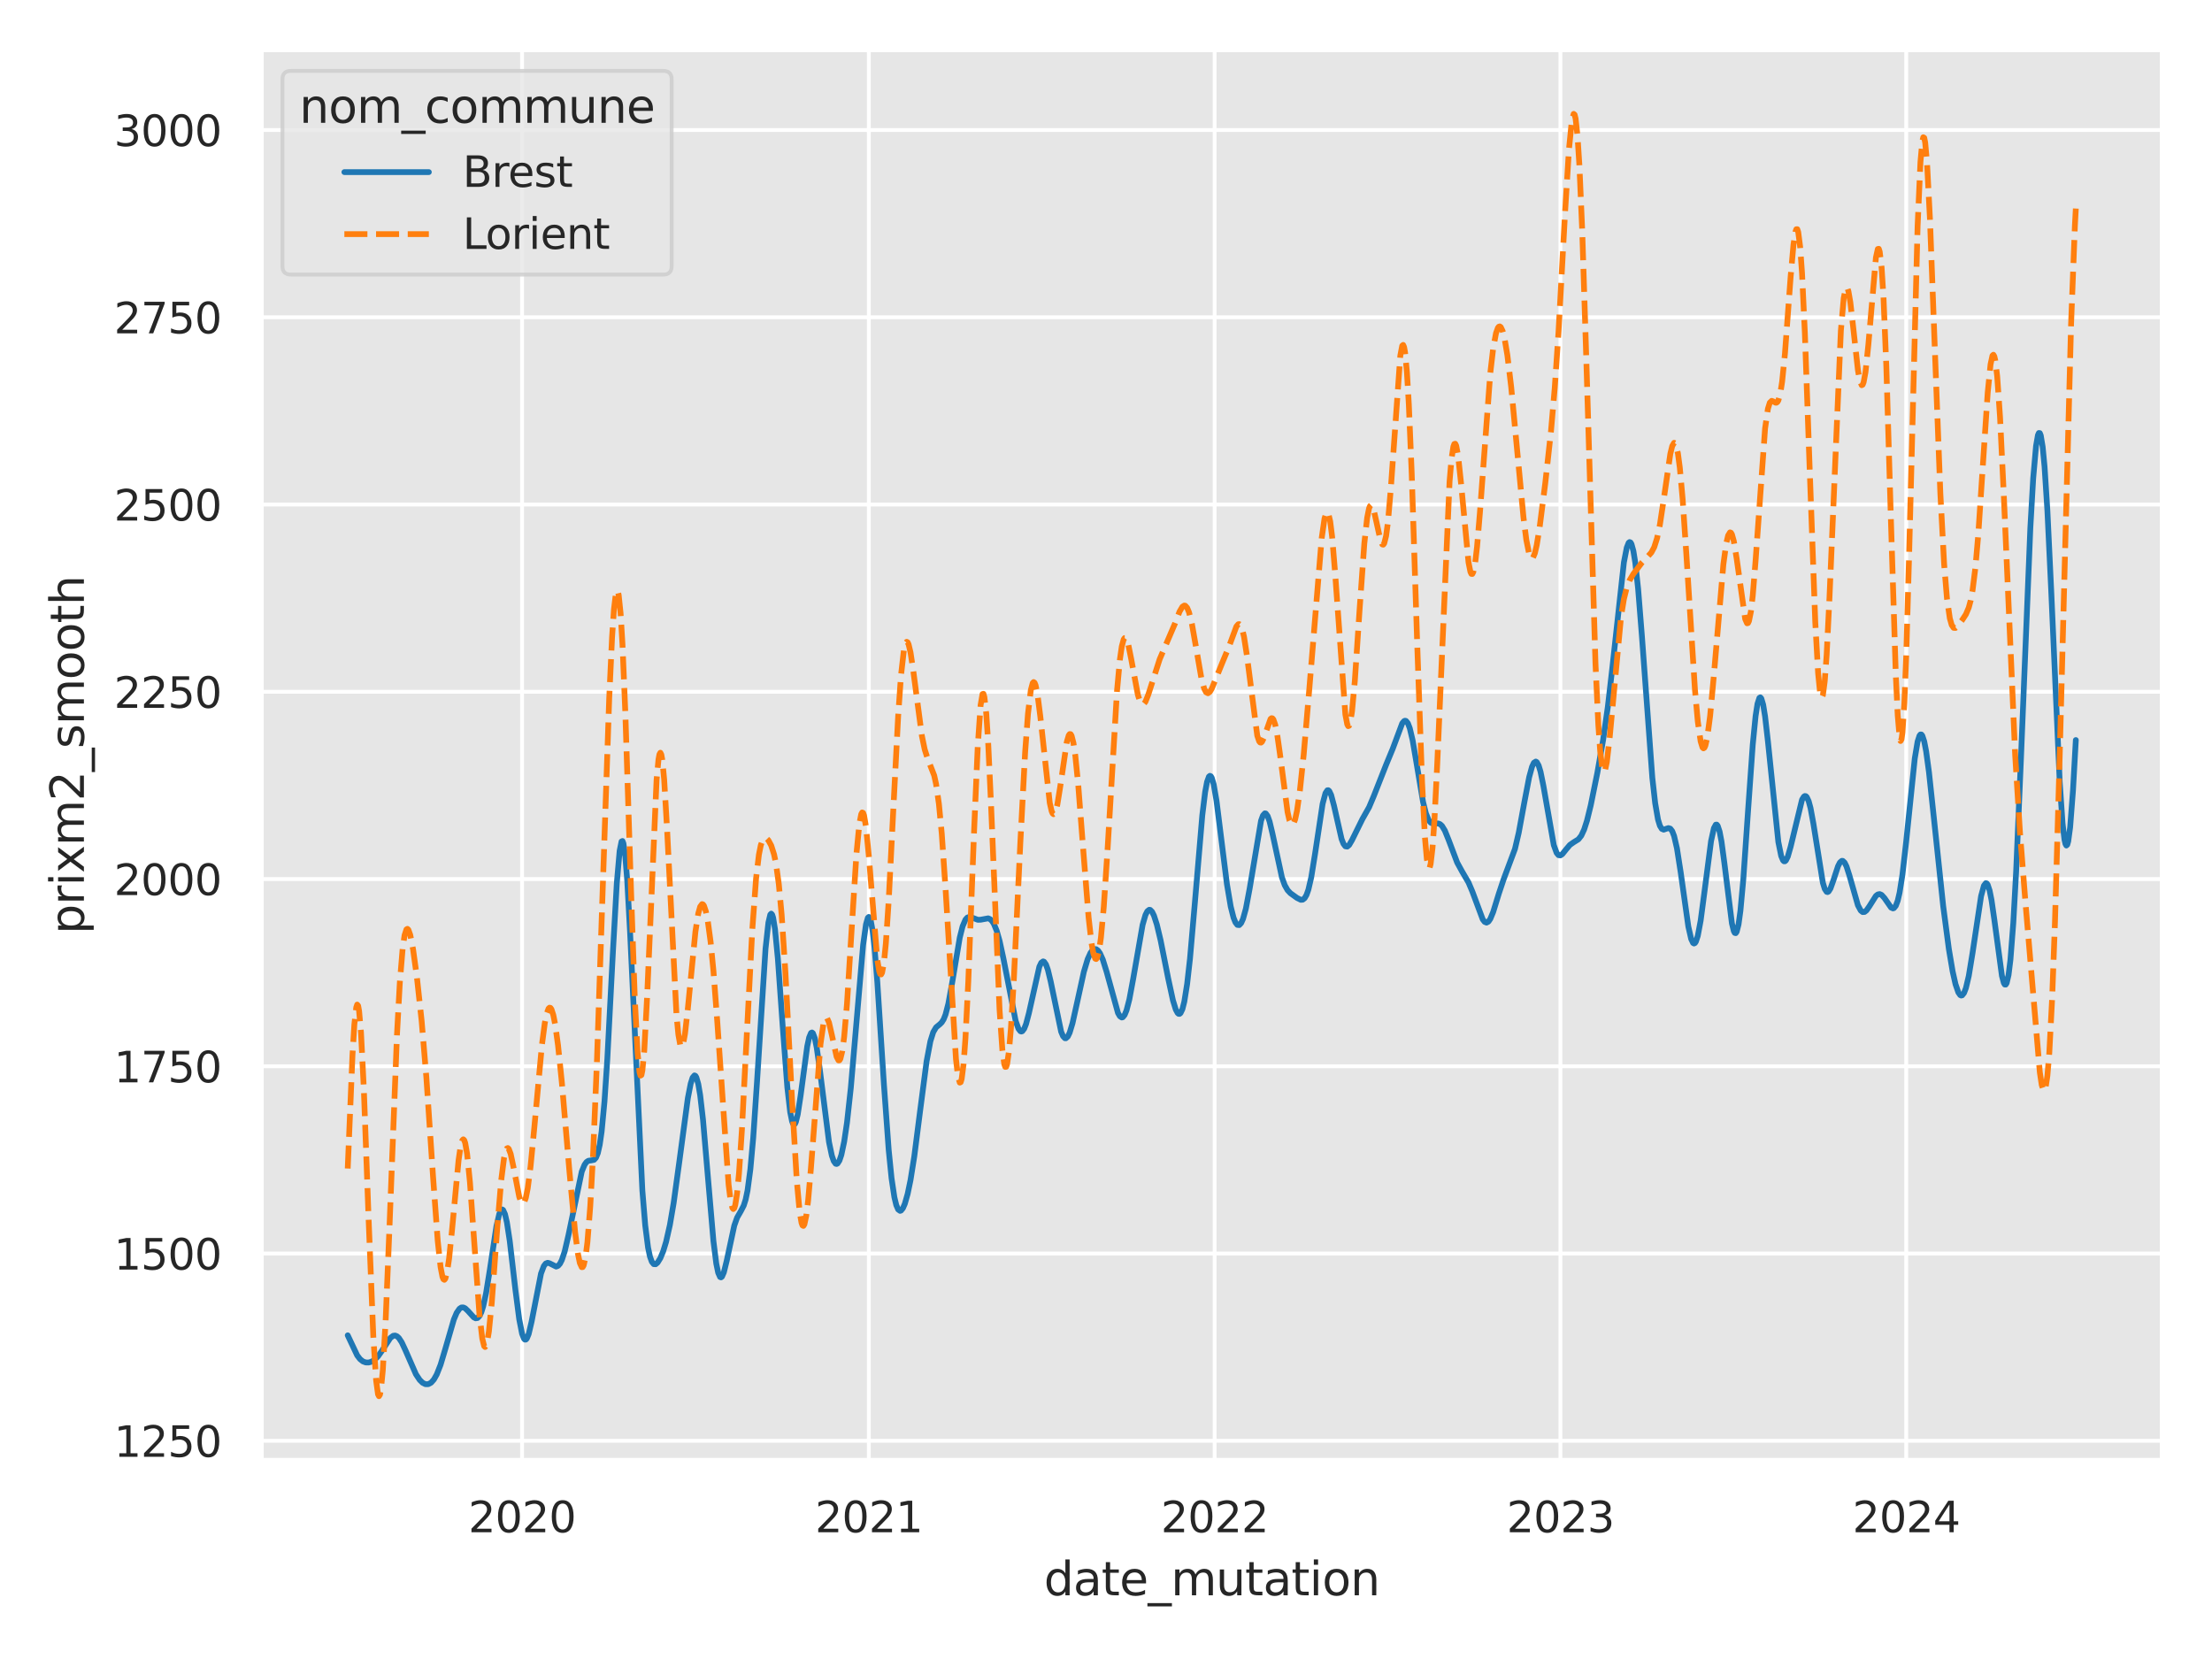 <?xml version="1.0" encoding="utf-8" standalone="no"?>
<!DOCTYPE svg PUBLIC "-//W3C//DTD SVG 1.1//EN"
  "http://www.w3.org/Graphics/SVG/1.1/DTD/svg11.dtd">
<svg xmlns:xlink="http://www.w3.org/1999/xlink" width="460.8pt" height="345.6pt" viewBox="0 0 460.8 345.6" xmlns="http://www.w3.org/2000/svg" version="1.1">
 <defs>
  <style type="text/css">*{stroke-linejoin: round; stroke-linecap: butt}</style>
 </defs>
 <g id="figure_1">
  <g id="patch_1">
   <path d="M 0 345.6 
L 460.8 345.6 
L 460.8 0 
L 0 0 
z
" style="fill: #ffffff"/>
  </g>
  <g id="axes_1">
   <g id="patch_2">
    <path d="M 54.438 304.212 
L 450.432 304.212 
L 450.432 10.368 
L 54.438 10.368 
z
" style="fill: #e6e6e6"/>
   </g>
   <g id="matplotlib.axis_1">
    <g id="xtick_1">
     <g id="line2d_1">
      <path d="M 108.753 304.212 
L 108.753 10.368 
" clip-path="url(#p4ae7398c16)" style="fill: none; stroke: #ffffff; stroke-width: 0.8; stroke-linecap: round"/>
     </g>
     <g id="text_1">
      <!-- 2020 -->
      <g style="fill: #262626" transform="translate(97.555 319.199) scale(0.088 -0.088)">
       <defs>
        <path id="DejaVuSans-32" d="M 1228 531 
L 3431 531 
L 3431 0 
L 469 0 
L 469 531 
Q 828 903 1448 1529 
Q 2069 2156 2228 2338 
Q 2531 2678 2651 2914 
Q 2772 3150 2772 3378 
Q 2772 3750 2511 3984 
Q 2250 4219 1831 4219 
Q 1534 4219 1204 4116 
Q 875 4013 500 3803 
L 500 4441 
Q 881 4594 1212 4672 
Q 1544 4750 1819 4750 
Q 2544 4750 2975 4387 
Q 3406 4025 3406 3419 
Q 3406 3131 3298 2873 
Q 3191 2616 2906 2266 
Q 2828 2175 2409 1742 
Q 1991 1309 1228 531 
z
" transform="scale(0.016)"/>
        <path id="DejaVuSans-30" d="M 2034 4250 
Q 1547 4250 1301 3770 
Q 1056 3291 1056 2328 
Q 1056 1369 1301 889 
Q 1547 409 2034 409 
Q 2525 409 2770 889 
Q 3016 1369 3016 2328 
Q 3016 3291 2770 3770 
Q 2525 4250 2034 4250 
z
M 2034 4750 
Q 2819 4750 3233 4129 
Q 3647 3509 3647 2328 
Q 3647 1150 3233 529 
Q 2819 -91 2034 -91 
Q 1250 -91 836 529 
Q 422 1150 422 2328 
Q 422 3509 836 4129 
Q 1250 4750 2034 4750 
z
" transform="scale(0.016)"/>
       </defs>
       <use xlink:href="#DejaVuSans-32"/>
       <use xlink:href="#DejaVuSans-30" transform="translate(63.623 0)"/>
       <use xlink:href="#DejaVuSans-32" transform="translate(127.246 0)"/>
       <use xlink:href="#DejaVuSans-30" transform="translate(190.869 0)"/>
      </g>
     </g>
    </g>
    <g id="xtick_2">
     <g id="line2d_2">
      <path d="M 180.989 304.212 
L 180.989 10.368 
" clip-path="url(#p4ae7398c16)" style="fill: none; stroke: #ffffff; stroke-width: 0.8; stroke-linecap: round"/>
     </g>
     <g id="text_2">
      <!-- 2021 -->
      <g style="fill: #262626" transform="translate(169.791 319.199) scale(0.088 -0.088)">
       <defs>
        <path id="DejaVuSans-31" d="M 794 531 
L 1825 531 
L 1825 4091 
L 703 3866 
L 703 4441 
L 1819 4666 
L 2450 4666 
L 2450 531 
L 3481 531 
L 3481 0 
L 794 0 
L 794 531 
z
" transform="scale(0.016)"/>
       </defs>
       <use xlink:href="#DejaVuSans-32"/>
       <use xlink:href="#DejaVuSans-30" transform="translate(63.623 0)"/>
       <use xlink:href="#DejaVuSans-32" transform="translate(127.246 0)"/>
       <use xlink:href="#DejaVuSans-31" transform="translate(190.869 0)"/>
      </g>
     </g>
    </g>
    <g id="xtick_3">
     <g id="line2d_3">
      <path d="M 253.027 304.212 
L 253.027 10.368 
" clip-path="url(#p4ae7398c16)" style="fill: none; stroke: #ffffff; stroke-width: 0.8; stroke-linecap: round"/>
     </g>
     <g id="text_3">
      <!-- 2022 -->
      <g style="fill: #262626" transform="translate(241.829 319.199) scale(0.088 -0.088)">
       <use xlink:href="#DejaVuSans-32"/>
       <use xlink:href="#DejaVuSans-30" transform="translate(63.623 0)"/>
       <use xlink:href="#DejaVuSans-32" transform="translate(127.246 0)"/>
       <use xlink:href="#DejaVuSans-32" transform="translate(190.869 0)"/>
      </g>
     </g>
    </g>
    <g id="xtick_4">
     <g id="line2d_4">
      <path d="M 325.065 304.212 
L 325.065 10.368 
" clip-path="url(#p4ae7398c16)" style="fill: none; stroke: #ffffff; stroke-width: 0.8; stroke-linecap: round"/>
     </g>
     <g id="text_4">
      <!-- 2023 -->
      <g style="fill: #262626" transform="translate(313.867 319.199) scale(0.088 -0.088)">
       <defs>
        <path id="DejaVuSans-33" d="M 2597 2516 
Q 3050 2419 3304 2112 
Q 3559 1806 3559 1356 
Q 3559 666 3084 287 
Q 2609 -91 1734 -91 
Q 1441 -91 1130 -33 
Q 819 25 488 141 
L 488 750 
Q 750 597 1062 519 
Q 1375 441 1716 441 
Q 2309 441 2620 675 
Q 2931 909 2931 1356 
Q 2931 1769 2642 2001 
Q 2353 2234 1838 2234 
L 1294 2234 
L 1294 2753 
L 1863 2753 
Q 2328 2753 2575 2939 
Q 2822 3125 2822 3475 
Q 2822 3834 2567 4026 
Q 2313 4219 1838 4219 
Q 1578 4219 1281 4162 
Q 984 4106 628 3988 
L 628 4550 
Q 988 4650 1302 4700 
Q 1616 4750 1894 4750 
Q 2613 4750 3031 4423 
Q 3450 4097 3450 3541 
Q 3450 3153 3228 2886 
Q 3006 2619 2597 2516 
z
" transform="scale(0.016)"/>
       </defs>
       <use xlink:href="#DejaVuSans-32"/>
       <use xlink:href="#DejaVuSans-30" transform="translate(63.623 0)"/>
       <use xlink:href="#DejaVuSans-32" transform="translate(127.246 0)"/>
       <use xlink:href="#DejaVuSans-33" transform="translate(190.869 0)"/>
      </g>
     </g>
    </g>
    <g id="xtick_5">
     <g id="line2d_5">
      <path d="M 397.104 304.212 
L 397.104 10.368 
" clip-path="url(#p4ae7398c16)" style="fill: none; stroke: #ffffff; stroke-width: 0.8; stroke-linecap: round"/>
     </g>
     <g id="text_5">
      <!-- 2024 -->
      <g style="fill: #262626" transform="translate(385.906 319.199) scale(0.088 -0.088)">
       <defs>
        <path id="DejaVuSans-34" d="M 2419 4116 
L 825 1625 
L 2419 1625 
L 2419 4116 
z
M 2253 4666 
L 3047 4666 
L 3047 1625 
L 3713 1625 
L 3713 1100 
L 3047 1100 
L 3047 0 
L 2419 0 
L 2419 1100 
L 313 1100 
L 313 1709 
L 2253 4666 
z
" transform="scale(0.016)"/>
       </defs>
       <use xlink:href="#DejaVuSans-32"/>
       <use xlink:href="#DejaVuSans-30" transform="translate(63.623 0)"/>
       <use xlink:href="#DejaVuSans-32" transform="translate(127.246 0)"/>
       <use xlink:href="#DejaVuSans-34" transform="translate(190.869 0)"/>
      </g>
     </g>
    </g>
    <g id="text_6">
     <!-- date_mutation -->
     <g style="fill: #262626" transform="translate(217.476 332.323) scale(0.096 -0.096)">
      <defs>
       <path id="DejaVuSans-64" d="M 2906 2969 
L 2906 4863 
L 3481 4863 
L 3481 0 
L 2906 0 
L 2906 525 
Q 2725 213 2448 61 
Q 2172 -91 1784 -91 
Q 1150 -91 751 415 
Q 353 922 353 1747 
Q 353 2572 751 3078 
Q 1150 3584 1784 3584 
Q 2172 3584 2448 3432 
Q 2725 3281 2906 2969 
z
M 947 1747 
Q 947 1113 1208 752 
Q 1469 391 1925 391 
Q 2381 391 2643 752 
Q 2906 1113 2906 1747 
Q 2906 2381 2643 2742 
Q 2381 3103 1925 3103 
Q 1469 3103 1208 2742 
Q 947 2381 947 1747 
z
" transform="scale(0.016)"/>
       <path id="DejaVuSans-61" d="M 2194 1759 
Q 1497 1759 1228 1600 
Q 959 1441 959 1056 
Q 959 750 1161 570 
Q 1363 391 1709 391 
Q 2188 391 2477 730 
Q 2766 1069 2766 1631 
L 2766 1759 
L 2194 1759 
z
M 3341 1997 
L 3341 0 
L 2766 0 
L 2766 531 
Q 2569 213 2275 61 
Q 1981 -91 1556 -91 
Q 1019 -91 701 211 
Q 384 513 384 1019 
Q 384 1609 779 1909 
Q 1175 2209 1959 2209 
L 2766 2209 
L 2766 2266 
Q 2766 2663 2505 2880 
Q 2244 3097 1772 3097 
Q 1472 3097 1187 3025 
Q 903 2953 641 2809 
L 641 3341 
Q 956 3463 1253 3523 
Q 1550 3584 1831 3584 
Q 2591 3584 2966 3190 
Q 3341 2797 3341 1997 
z
" transform="scale(0.016)"/>
       <path id="DejaVuSans-74" d="M 1172 4494 
L 1172 3500 
L 2356 3500 
L 2356 3053 
L 1172 3053 
L 1172 1153 
Q 1172 725 1289 603 
Q 1406 481 1766 481 
L 2356 481 
L 2356 0 
L 1766 0 
Q 1100 0 847 248 
Q 594 497 594 1153 
L 594 3053 
L 172 3053 
L 172 3500 
L 594 3500 
L 594 4494 
L 1172 4494 
z
" transform="scale(0.016)"/>
       <path id="DejaVuSans-65" d="M 3597 1894 
L 3597 1613 
L 953 1613 
Q 991 1019 1311 708 
Q 1631 397 2203 397 
Q 2534 397 2845 478 
Q 3156 559 3463 722 
L 3463 178 
Q 3153 47 2828 -22 
Q 2503 -91 2169 -91 
Q 1331 -91 842 396 
Q 353 884 353 1716 
Q 353 2575 817 3079 
Q 1281 3584 2069 3584 
Q 2775 3584 3186 3129 
Q 3597 2675 3597 1894 
z
M 3022 2063 
Q 3016 2534 2758 2815 
Q 2500 3097 2075 3097 
Q 1594 3097 1305 2825 
Q 1016 2553 972 2059 
L 3022 2063 
z
" transform="scale(0.016)"/>
       <path id="DejaVuSans-5f" d="M 3263 -1063 
L 3263 -1509 
L -63 -1509 
L -63 -1063 
L 3263 -1063 
z
" transform="scale(0.016)"/>
       <path id="DejaVuSans-6d" d="M 3328 2828 
Q 3544 3216 3844 3400 
Q 4144 3584 4550 3584 
Q 5097 3584 5394 3201 
Q 5691 2819 5691 2113 
L 5691 0 
L 5113 0 
L 5113 2094 
Q 5113 2597 4934 2840 
Q 4756 3084 4391 3084 
Q 3944 3084 3684 2787 
Q 3425 2491 3425 1978 
L 3425 0 
L 2847 0 
L 2847 2094 
Q 2847 2600 2669 2842 
Q 2491 3084 2119 3084 
Q 1678 3084 1418 2786 
Q 1159 2488 1159 1978 
L 1159 0 
L 581 0 
L 581 3500 
L 1159 3500 
L 1159 2956 
Q 1356 3278 1631 3431 
Q 1906 3584 2284 3584 
Q 2666 3584 2933 3390 
Q 3200 3197 3328 2828 
z
" transform="scale(0.016)"/>
       <path id="DejaVuSans-75" d="M 544 1381 
L 544 3500 
L 1119 3500 
L 1119 1403 
Q 1119 906 1312 657 
Q 1506 409 1894 409 
Q 2359 409 2629 706 
Q 2900 1003 2900 1516 
L 2900 3500 
L 3475 3500 
L 3475 0 
L 2900 0 
L 2900 538 
Q 2691 219 2414 64 
Q 2138 -91 1772 -91 
Q 1169 -91 856 284 
Q 544 659 544 1381 
z
M 1991 3584 
L 1991 3584 
z
" transform="scale(0.016)"/>
       <path id="DejaVuSans-69" d="M 603 3500 
L 1178 3500 
L 1178 0 
L 603 0 
L 603 3500 
z
M 603 4863 
L 1178 4863 
L 1178 4134 
L 603 4134 
L 603 4863 
z
" transform="scale(0.016)"/>
       <path id="DejaVuSans-6f" d="M 1959 3097 
Q 1497 3097 1228 2736 
Q 959 2375 959 1747 
Q 959 1119 1226 758 
Q 1494 397 1959 397 
Q 2419 397 2687 759 
Q 2956 1122 2956 1747 
Q 2956 2369 2687 2733 
Q 2419 3097 1959 3097 
z
M 1959 3584 
Q 2709 3584 3137 3096 
Q 3566 2609 3566 1747 
Q 3566 888 3137 398 
Q 2709 -91 1959 -91 
Q 1206 -91 779 398 
Q 353 888 353 1747 
Q 353 2609 779 3096 
Q 1206 3584 1959 3584 
z
" transform="scale(0.016)"/>
       <path id="DejaVuSans-6e" d="M 3513 2113 
L 3513 0 
L 2938 0 
L 2938 2094 
Q 2938 2591 2744 2837 
Q 2550 3084 2163 3084 
Q 1697 3084 1428 2787 
Q 1159 2491 1159 1978 
L 1159 0 
L 581 0 
L 581 3500 
L 1159 3500 
L 1159 2956 
Q 1366 3272 1645 3428 
Q 1925 3584 2291 3584 
Q 2894 3584 3203 3211 
Q 3513 2838 3513 2113 
z
" transform="scale(0.016)"/>
      </defs>
      <use xlink:href="#DejaVuSans-64"/>
      <use xlink:href="#DejaVuSans-61" transform="translate(63.477 0)"/>
      <use xlink:href="#DejaVuSans-74" transform="translate(124.756 0)"/>
      <use xlink:href="#DejaVuSans-65" transform="translate(163.965 0)"/>
      <use xlink:href="#DejaVuSans-5f" transform="translate(225.488 0)"/>
      <use xlink:href="#DejaVuSans-6d" transform="translate(275.488 0)"/>
      <use xlink:href="#DejaVuSans-75" transform="translate(372.9 0)"/>
      <use xlink:href="#DejaVuSans-74" transform="translate(436.279 0)"/>
      <use xlink:href="#DejaVuSans-61" transform="translate(475.488 0)"/>
      <use xlink:href="#DejaVuSans-74" transform="translate(536.768 0)"/>
      <use xlink:href="#DejaVuSans-69" transform="translate(575.977 0)"/>
      <use xlink:href="#DejaVuSans-6f" transform="translate(603.76 0)"/>
      <use xlink:href="#DejaVuSans-6e" transform="translate(664.941 0)"/>
     </g>
    </g>
   </g>
   <g id="matplotlib.axis_2">
    <g id="ytick_1">
     <g id="line2d_6">
      <path d="M 54.438 300.138 
L 450.432 300.138 
" clip-path="url(#p4ae7398c16)" style="fill: none; stroke: #ffffff; stroke-width: 0.8; stroke-linecap: round"/>
     </g>
     <g id="text_7">
      <!-- 1250 -->
      <g style="fill: #262626" transform="translate(23.742 303.481) scale(0.088 -0.088)">
       <defs>
        <path id="DejaVuSans-35" d="M 691 4666 
L 3169 4666 
L 3169 4134 
L 1269 4134 
L 1269 2991 
Q 1406 3038 1543 3061 
Q 1681 3084 1819 3084 
Q 2600 3084 3056 2656 
Q 3513 2228 3513 1497 
Q 3513 744 3044 326 
Q 2575 -91 1722 -91 
Q 1428 -91 1123 -41 
Q 819 9 494 109 
L 494 744 
Q 775 591 1075 516 
Q 1375 441 1709 441 
Q 2250 441 2565 725 
Q 2881 1009 2881 1497 
Q 2881 1984 2565 2268 
Q 2250 2553 1709 2553 
Q 1456 2553 1204 2497 
Q 953 2441 691 2322 
L 691 4666 
z
" transform="scale(0.016)"/>
       </defs>
       <use xlink:href="#DejaVuSans-31"/>
       <use xlink:href="#DejaVuSans-32" transform="translate(63.623 0)"/>
       <use xlink:href="#DejaVuSans-35" transform="translate(127.246 0)"/>
       <use xlink:href="#DejaVuSans-30" transform="translate(190.869 0)"/>
      </g>
     </g>
    </g>
    <g id="ytick_2">
     <g id="line2d_7">
      <path d="M 54.438 261.131 
L 450.432 261.131 
" clip-path="url(#p4ae7398c16)" style="fill: none; stroke: #ffffff; stroke-width: 0.8; stroke-linecap: round"/>
     </g>
     <g id="text_8">
      <!-- 1500 -->
      <g style="fill: #262626" transform="translate(23.742 264.474) scale(0.088 -0.088)">
       <use xlink:href="#DejaVuSans-31"/>
       <use xlink:href="#DejaVuSans-35" transform="translate(63.623 0)"/>
       <use xlink:href="#DejaVuSans-30" transform="translate(127.246 0)"/>
       <use xlink:href="#DejaVuSans-30" transform="translate(190.869 0)"/>
      </g>
     </g>
    </g>
    <g id="ytick_3">
     <g id="line2d_8">
      <path d="M 54.438 222.123 
L 450.432 222.123 
" clip-path="url(#p4ae7398c16)" style="fill: none; stroke: #ffffff; stroke-width: 0.8; stroke-linecap: round"/>
     </g>
     <g id="text_9">
      <!-- 1750 -->
      <g style="fill: #262626" transform="translate(23.742 225.467) scale(0.088 -0.088)">
       <defs>
        <path id="DejaVuSans-37" d="M 525 4666 
L 3525 4666 
L 3525 4397 
L 1831 0 
L 1172 0 
L 2766 4134 
L 525 4134 
L 525 4666 
z
" transform="scale(0.016)"/>
       </defs>
       <use xlink:href="#DejaVuSans-31"/>
       <use xlink:href="#DejaVuSans-37" transform="translate(63.623 0)"/>
       <use xlink:href="#DejaVuSans-35" transform="translate(127.246 0)"/>
       <use xlink:href="#DejaVuSans-30" transform="translate(190.869 0)"/>
      </g>
     </g>
    </g>
    <g id="ytick_4">
     <g id="line2d_9">
      <path d="M 54.438 183.116 
L 450.432 183.116 
" clip-path="url(#p4ae7398c16)" style="fill: none; stroke: #ffffff; stroke-width: 0.8; stroke-linecap: round"/>
     </g>
     <g id="text_10">
      <!-- 2000 -->
      <g style="fill: #262626" transform="translate(23.742 186.459) scale(0.088 -0.088)">
       <use xlink:href="#DejaVuSans-32"/>
       <use xlink:href="#DejaVuSans-30" transform="translate(63.623 0)"/>
       <use xlink:href="#DejaVuSans-30" transform="translate(127.246 0)"/>
       <use xlink:href="#DejaVuSans-30" transform="translate(190.869 0)"/>
      </g>
     </g>
    </g>
    <g id="ytick_5">
     <g id="line2d_10">
      <path d="M 54.438 144.109 
L 450.432 144.109 
" clip-path="url(#p4ae7398c16)" style="fill: none; stroke: #ffffff; stroke-width: 0.8; stroke-linecap: round"/>
     </g>
     <g id="text_11">
      <!-- 2250 -->
      <g style="fill: #262626" transform="translate(23.742 147.452) scale(0.088 -0.088)">
       <use xlink:href="#DejaVuSans-32"/>
       <use xlink:href="#DejaVuSans-32" transform="translate(63.623 0)"/>
       <use xlink:href="#DejaVuSans-35" transform="translate(127.246 0)"/>
       <use xlink:href="#DejaVuSans-30" transform="translate(190.869 0)"/>
      </g>
     </g>
    </g>
    <g id="ytick_6">
     <g id="line2d_11">
      <path d="M 54.438 105.101 
L 450.432 105.101 
" clip-path="url(#p4ae7398c16)" style="fill: none; stroke: #ffffff; stroke-width: 0.8; stroke-linecap: round"/>
     </g>
     <g id="text_12">
      <!-- 2500 -->
      <g style="fill: #262626" transform="translate(23.742 108.445) scale(0.088 -0.088)">
       <use xlink:href="#DejaVuSans-32"/>
       <use xlink:href="#DejaVuSans-35" transform="translate(63.623 0)"/>
       <use xlink:href="#DejaVuSans-30" transform="translate(127.246 0)"/>
       <use xlink:href="#DejaVuSans-30" transform="translate(190.869 0)"/>
      </g>
     </g>
    </g>
    <g id="ytick_7">
     <g id="line2d_12">
      <path d="M 54.438 66.094 
L 450.432 66.094 
" clip-path="url(#p4ae7398c16)" style="fill: none; stroke: #ffffff; stroke-width: 0.8; stroke-linecap: round"/>
     </g>
     <g id="text_13">
      <!-- 2750 -->
      <g style="fill: #262626" transform="translate(23.742 69.437) scale(0.088 -0.088)">
       <use xlink:href="#DejaVuSans-32"/>
       <use xlink:href="#DejaVuSans-37" transform="translate(63.623 0)"/>
       <use xlink:href="#DejaVuSans-35" transform="translate(127.246 0)"/>
       <use xlink:href="#DejaVuSans-30" transform="translate(190.869 0)"/>
      </g>
     </g>
    </g>
    <g id="ytick_8">
     <g id="line2d_13">
      <path d="M 54.438 27.087 
L 450.432 27.087 
" clip-path="url(#p4ae7398c16)" style="fill: none; stroke: #ffffff; stroke-width: 0.8; stroke-linecap: round"/>
     </g>
     <g id="text_14">
      <!-- 3000 -->
      <g style="fill: #262626" transform="translate(23.742 30.43) scale(0.088 -0.088)">
       <use xlink:href="#DejaVuSans-33"/>
       <use xlink:href="#DejaVuSans-30" transform="translate(63.623 0)"/>
       <use xlink:href="#DejaVuSans-30" transform="translate(127.246 0)"/>
       <use xlink:href="#DejaVuSans-30" transform="translate(190.869 0)"/>
      </g>
     </g>
    </g>
    <g id="text_15">
     <!-- prixm2_smooth -->
     <g style="fill: #262626" transform="translate(17.479 194.588) rotate(-90) scale(0.096 -0.096)">
      <defs>
       <path id="DejaVuSans-70" d="M 1159 525 
L 1159 -1331 
L 581 -1331 
L 581 3500 
L 1159 3500 
L 1159 2969 
Q 1341 3281 1617 3432 
Q 1894 3584 2278 3584 
Q 2916 3584 3314 3078 
Q 3713 2572 3713 1747 
Q 3713 922 3314 415 
Q 2916 -91 2278 -91 
Q 1894 -91 1617 61 
Q 1341 213 1159 525 
z
M 3116 1747 
Q 3116 2381 2855 2742 
Q 2594 3103 2138 3103 
Q 1681 3103 1420 2742 
Q 1159 2381 1159 1747 
Q 1159 1113 1420 752 
Q 1681 391 2138 391 
Q 2594 391 2855 752 
Q 3116 1113 3116 1747 
z
" transform="scale(0.016)"/>
       <path id="DejaVuSans-72" d="M 2631 2963 
Q 2534 3019 2420 3045 
Q 2306 3072 2169 3072 
Q 1681 3072 1420 2755 
Q 1159 2438 1159 1844 
L 1159 0 
L 581 0 
L 581 3500 
L 1159 3500 
L 1159 2956 
Q 1341 3275 1631 3429 
Q 1922 3584 2338 3584 
Q 2397 3584 2469 3576 
Q 2541 3569 2628 3553 
L 2631 2963 
z
" transform="scale(0.016)"/>
       <path id="DejaVuSans-78" d="M 3513 3500 
L 2247 1797 
L 3578 0 
L 2900 0 
L 1881 1375 
L 863 0 
L 184 0 
L 1544 1831 
L 300 3500 
L 978 3500 
L 1906 2253 
L 2834 3500 
L 3513 3500 
z
" transform="scale(0.016)"/>
       <path id="DejaVuSans-73" d="M 2834 3397 
L 2834 2853 
Q 2591 2978 2328 3040 
Q 2066 3103 1784 3103 
Q 1356 3103 1142 2972 
Q 928 2841 928 2578 
Q 928 2378 1081 2264 
Q 1234 2150 1697 2047 
L 1894 2003 
Q 2506 1872 2764 1633 
Q 3022 1394 3022 966 
Q 3022 478 2636 193 
Q 2250 -91 1575 -91 
Q 1294 -91 989 -36 
Q 684 19 347 128 
L 347 722 
Q 666 556 975 473 
Q 1284 391 1588 391 
Q 1994 391 2212 530 
Q 2431 669 2431 922 
Q 2431 1156 2273 1281 
Q 2116 1406 1581 1522 
L 1381 1569 
Q 847 1681 609 1914 
Q 372 2147 372 2553 
Q 372 3047 722 3315 
Q 1072 3584 1716 3584 
Q 2034 3584 2315 3537 
Q 2597 3491 2834 3397 
z
" transform="scale(0.016)"/>
       <path id="DejaVuSans-68" d="M 3513 2113 
L 3513 0 
L 2938 0 
L 2938 2094 
Q 2938 2591 2744 2837 
Q 2550 3084 2163 3084 
Q 1697 3084 1428 2787 
Q 1159 2491 1159 1978 
L 1159 0 
L 581 0 
L 581 4863 
L 1159 4863 
L 1159 2956 
Q 1366 3272 1645 3428 
Q 1925 3584 2291 3584 
Q 2894 3584 3203 3211 
Q 3513 2838 3513 2113 
z
" transform="scale(0.016)"/>
      </defs>
      <use xlink:href="#DejaVuSans-70"/>
      <use xlink:href="#DejaVuSans-72" transform="translate(63.477 0)"/>
      <use xlink:href="#DejaVuSans-69" transform="translate(104.59 0)"/>
      <use xlink:href="#DejaVuSans-78" transform="translate(132.373 0)"/>
      <use xlink:href="#DejaVuSans-6d" transform="translate(191.553 0)"/>
      <use xlink:href="#DejaVuSans-32" transform="translate(288.965 0)"/>
      <use xlink:href="#DejaVuSans-5f" transform="translate(352.588 0)"/>
      <use xlink:href="#DejaVuSans-73" transform="translate(402.588 0)"/>
      <use xlink:href="#DejaVuSans-6d" transform="translate(454.688 0)"/>
      <use xlink:href="#DejaVuSans-6f" transform="translate(552.1 0)"/>
      <use xlink:href="#DejaVuSans-6f" transform="translate(613.281 0)"/>
      <use xlink:href="#DejaVuSans-74" transform="translate(674.463 0)"/>
      <use xlink:href="#DejaVuSans-68" transform="translate(713.672 0)"/>
     </g>
    </g>
   </g>
   <g id="FillBetweenPolyCollection_1"/>
   <g id="FillBetweenPolyCollection_2"/>
   <g id="line2d_14">
    <path d="M 72.438 278.174 
L 74.411 282.356 
L 75.003 283.128 
L 75.596 283.602 
L 76.188 283.823 
L 76.78 283.838 
L 77.372 283.673 
L 77.964 283.326 
L 78.753 282.548 
L 79.543 281.422 
L 81.319 278.709 
L 81.911 278.269 
L 82.306 278.214 
L 82.701 278.368 
L 83.095 278.731 
L 83.688 279.631 
L 84.477 281.321 
L 86.648 286.285 
L 87.438 287.476 
L 88.03 288.054 
L 88.622 288.351 
L 89.214 288.353 
L 89.806 288.035 
L 90.398 287.362 
L 90.99 286.307 
L 91.78 284.3 
L 92.766 281.004 
L 94.543 274.878 
L 95.135 273.478 
L 95.727 272.624 
L 96.122 272.371 
L 96.516 272.356 
L 96.911 272.546 
L 97.503 273.111 
L 98.687 274.423 
L 99.082 274.625 
L 99.477 274.567 
L 99.872 274.171 
L 100.266 273.371 
L 100.661 272.127 
L 101.253 269.419 
L 102.043 264.518 
L 103.424 255.392 
L 104.016 252.857 
L 104.411 252.048 
L 104.608 251.948 
L 104.806 252.061 
L 105.2 252.932 
L 105.595 254.629 
L 106.187 258.497 
L 107.371 268.698 
L 108.161 274.811 
L 108.753 277.832 
L 109.148 278.861 
L 109.345 279.062 
L 109.542 279.057 
L 109.74 278.854 
L 110.135 277.904 
L 110.727 275.391 
L 112.7 265.304 
L 113.292 263.735 
L 113.687 263.22 
L 114.082 263.062 
L 114.477 263.163 
L 115.858 263.854 
L 116.253 263.703 
L 116.648 263.258 
L 117.042 262.483 
L 117.634 260.695 
L 118.424 257.3 
L 121.187 244.076 
L 121.779 242.628 
L 122.174 242.075 
L 122.569 241.806 
L 123.161 241.732 
L 123.753 241.613 
L 124.147 241.184 
L 124.542 240.209 
L 124.937 238.457 
L 125.332 235.723 
L 125.924 229.48 
L 126.516 220.63 
L 127.7 197.975 
L 128.49 184.026 
L 129.082 177.242 
L 129.476 175.297 
L 129.674 175.196 
L 129.871 175.692 
L 130.266 178.45 
L 130.661 183.401 
L 131.253 194.147 
L 133.818 248.022 
L 134.41 255.249 
L 135.003 259.89 
L 135.397 261.764 
L 135.792 262.857 
L 136.187 263.34 
L 136.581 263.363 
L 136.976 263.043 
L 137.568 262.086 
L 138.16 260.647 
L 138.753 258.708 
L 139.542 255.223 
L 140.331 250.625 
L 141.516 242.001 
L 143.292 228.762 
L 143.884 225.729 
L 144.279 224.488 
L 144.673 224.026 
L 144.871 224.121 
L 145.068 224.447 
L 145.463 225.814 
L 145.858 228.136 
L 146.45 233.265 
L 147.437 244.806 
L 148.621 258.538 
L 149.213 263.223 
L 149.608 265.133 
L 150.002 266.023 
L 150.2 266.101 
L 150.397 265.953 
L 150.792 265.067 
L 151.384 262.659 
L 152.963 255.31 
L 153.555 253.651 
L 154.344 252.279 
L 154.936 251.133 
L 155.331 249.887 
L 155.726 247.994 
L 156.318 243.571 
L 156.91 237.024 
L 157.7 225.383 
L 159.476 197.609 
L 160.068 192.204 
L 160.463 190.534 
L 160.66 190.326 
L 160.857 190.54 
L 161.055 191.167 
L 161.45 193.589 
L 162.042 199.691 
L 163.028 213.518 
L 164.015 226.489 
L 164.607 231.658 
L 165.002 233.598 
L 165.199 234.091 
L 165.397 234.27 
L 165.594 234.144 
L 165.792 233.73 
L 166.186 232.13 
L 166.778 228.267 
L 168.16 217.976 
L 168.555 216.125 
L 168.949 215.181 
L 169.147 215.081 
L 169.344 215.234 
L 169.739 216.277 
L 170.134 218.209 
L 170.726 222.373 
L 172.699 237.924 
L 173.291 240.743 
L 173.686 241.883 
L 174.081 242.425 
L 174.278 242.475 
L 174.476 242.38 
L 174.87 241.768 
L 175.265 240.602 
L 175.857 237.829 
L 176.449 233.83 
L 177.239 226.64 
L 178.226 215.222 
L 179.805 196.836 
L 180.397 192.564 
L 180.791 191.191 
L 180.989 191.012 
L 181.186 191.188 
L 181.383 191.724 
L 181.778 193.86 
L 182.173 197.328 
L 182.765 204.597 
L 184.147 226.028 
L 185.133 239.558 
L 185.725 245.445 
L 186.318 249.414 
L 186.712 251.048 
L 187.107 251.96 
L 187.502 252.245 
L 187.699 252.181 
L 188.094 251.695 
L 188.489 250.783 
L 189.081 248.712 
L 189.673 245.858 
L 190.462 240.907 
L 191.646 231.654 
L 193.028 221.09 
L 193.817 216.913 
L 194.41 215.014 
L 195.002 214.014 
L 195.791 213.367 
L 196.186 212.977 
L 196.581 212.338 
L 196.975 211.337 
L 197.567 209.047 
L 198.357 204.699 
L 199.936 195.32 
L 200.528 192.968 
L 201.12 191.583 
L 201.515 191.147 
L 201.909 191.01 
L 202.502 191.153 
L 203.686 191.608 
L 204.278 191.596 
L 205.857 191.306 
L 206.251 191.47 
L 206.646 191.842 
L 207.041 192.461 
L 207.633 193.903 
L 208.225 195.973 
L 209.015 199.594 
L 211.58 212.681 
L 212.172 214.314 
L 212.567 214.821 
L 212.765 214.884 
L 212.962 214.819 
L 213.357 214.304 
L 213.751 213.306 
L 214.343 211.053 
L 216.514 201.377 
L 216.909 200.556 
L 217.304 200.275 
L 217.501 200.347 
L 217.896 200.915 
L 218.291 202.014 
L 218.883 204.481 
L 221.054 214.915 
L 221.449 215.852 
L 221.843 216.277 
L 222.041 216.293 
L 222.435 215.944 
L 222.83 215.124 
L 223.422 213.166 
L 224.409 208.723 
L 225.791 202.437 
L 226.58 199.805 
L 227.172 198.499 
L 227.567 197.969 
L 227.962 197.714 
L 228.356 197.735 
L 228.751 198.028 
L 229.146 198.588 
L 229.738 199.906 
L 230.527 202.435 
L 232.896 211.022 
L 233.291 211.708 
L 233.685 211.962 
L 233.883 211.911 
L 234.277 211.442 
L 234.672 210.484 
L 235.264 208.203 
L 236.054 203.957 
L 238.027 192.654 
L 238.619 190.604 
L 239.014 189.819 
L 239.409 189.519 
L 239.606 189.548 
L 240.001 189.943 
L 240.396 190.745 
L 240.988 192.583 
L 241.777 195.887 
L 243.356 203.822 
L 244.343 208.379 
L 244.935 210.308 
L 245.33 211.039 
L 245.527 211.2 
L 245.725 211.208 
L 245.922 211.055 
L 246.317 210.229 
L 246.711 208.678 
L 247.303 204.97 
L 247.896 199.716 
L 248.882 188.425 
L 250.461 169.834 
L 251.053 164.991 
L 251.448 162.885 
L 251.843 161.785 
L 252.04 161.62 
L 252.238 161.708 
L 252.435 162.039 
L 252.83 163.382 
L 253.422 166.814 
L 254.409 174.721 
L 255.593 184.184 
L 256.382 188.859 
L 256.974 191.191 
L 257.369 192.163 
L 257.764 192.67 
L 258.159 192.712 
L 258.553 192.294 
L 258.948 191.419 
L 259.54 189.282 
L 260.33 185.089 
L 262.698 170.974 
L 263.093 169.878 
L 263.487 169.436 
L 263.685 169.466 
L 264.08 170.008 
L 264.474 171.124 
L 265.066 173.603 
L 267.04 182.745 
L 267.632 184.393 
L 268.224 185.436 
L 268.816 186.068 
L 270.198 187.062 
L 270.987 187.449 
L 271.382 187.418 
L 271.777 187.111 
L 272.172 186.434 
L 272.566 185.316 
L 273.158 182.749 
L 273.948 177.88 
L 275.527 167.448 
L 276.119 165.226 
L 276.514 164.633 
L 276.711 164.617 
L 276.908 164.782 
L 277.303 165.613 
L 277.895 167.837 
L 279.474 174.779 
L 279.869 175.779 
L 280.264 176.302 
L 280.658 176.364 
L 281.053 176.033 
L 281.645 175.021 
L 283.816 170.62 
L 285.198 168.171 
L 286.184 165.834 
L 288.75 159.317 
L 290.132 155.974 
L 292.105 150.691 
L 292.5 150.215 
L 292.698 150.138 
L 292.895 150.183 
L 293.29 150.67 
L 293.684 151.703 
L 294.276 154.212 
L 295.066 158.833 
L 296.447 167.053 
L 297.04 169.447 
L 297.632 170.884 
L 298.026 171.364 
L 298.421 171.555 
L 299.013 171.547 
L 299.605 171.533 
L 300 171.687 
L 300.395 172.048 
L 300.987 173.02 
L 301.776 174.973 
L 303.553 179.678 
L 304.539 181.481 
L 305.921 183.846 
L 306.71 185.707 
L 308.882 191.527 
L 309.276 192.039 
L 309.671 192.203 
L 310.066 191.993 
L 310.46 191.421 
L 311.053 189.994 
L 312.237 186.148 
L 313.224 183.199 
L 315.592 176.854 
L 316.381 173.473 
L 317.566 167.051 
L 318.552 161.904 
L 319.145 159.729 
L 319.539 158.894 
L 319.934 158.646 
L 320.131 158.757 
L 320.526 159.455 
L 320.921 160.759 
L 321.513 163.668 
L 323.684 176.054 
L 324.276 177.679 
L 324.671 178.148 
L 325.065 178.197 
L 325.46 177.931 
L 326.25 176.941 
L 327.039 176.009 
L 327.829 175.456 
L 328.815 174.844 
L 329.408 174.091 
L 330 172.818 
L 330.592 170.977 
L 331.381 167.768 
L 332.763 160.953 
L 333.947 154.199 
L 334.934 147.295 
L 335.921 138.74 
L 338.289 117.146 
L 338.881 114.087 
L 339.276 113.078 
L 339.473 112.921 
L 339.671 113.006 
L 339.868 113.341 
L 340.263 114.772 
L 340.657 117.21 
L 341.249 122.63 
L 342.039 132.493 
L 344.21 162.013 
L 344.802 167.313 
L 345.394 170.728 
L 345.789 172.022 
L 346.184 172.667 
L 346.578 172.832 
L 347.17 172.629 
L 347.565 172.506 
L 347.96 172.623 
L 348.355 173.14 
L 348.749 174.163 
L 349.341 176.727 
L 350.131 181.797 
L 351.71 193.008 
L 352.302 195.608 
L 352.697 196.437 
L 352.894 196.55 
L 353.091 196.455 
L 353.289 196.153 
L 353.683 194.947 
L 354.276 191.789 
L 355.065 185.82 
L 356.447 175.197 
L 357.039 172.514 
L 357.433 171.791 
L 357.631 171.785 
L 357.828 172.023 
L 358.223 173.217 
L 358.618 175.297 
L 359.21 179.713 
L 360.789 192.356 
L 361.183 193.96 
L 361.381 194.335 
L 361.578 194.396 
L 361.775 194.128 
L 362.17 192.582 
L 362.565 189.717 
L 363.157 183.258 
L 364.144 168.993 
L 365.131 155.117 
L 365.723 149.139 
L 366.117 146.615 
L 366.512 145.391 
L 366.71 145.274 
L 366.907 145.48 
L 367.302 146.809 
L 367.696 149.225 
L 368.289 154.407 
L 370.46 175.39 
L 371.052 178.311 
L 371.446 179.248 
L 371.644 179.425 
L 371.841 179.42 
L 372.038 179.245 
L 372.433 178.445 
L 373.025 176.378 
L 375.394 166.586 
L 375.788 165.943 
L 375.986 165.825 
L 376.183 165.855 
L 376.38 166.039 
L 376.775 166.881 
L 377.17 168.346 
L 377.762 171.554 
L 379.736 183.9 
L 380.13 185.182 
L 380.525 185.784 
L 380.723 185.833 
L 380.92 185.726 
L 381.315 185.104 
L 381.907 183.458 
L 382.894 180.446 
L 383.288 179.673 
L 383.683 179.329 
L 383.88 179.335 
L 384.275 179.705 
L 384.67 180.514 
L 385.262 182.361 
L 387.038 188.591 
L 387.63 189.692 
L 388.025 189.999 
L 388.42 189.975 
L 388.815 189.666 
L 389.407 188.821 
L 390.788 186.633 
L 391.183 186.324 
L 391.578 186.253 
L 391.972 186.424 
L 392.564 187.076 
L 393.946 189.064 
L 394.341 189.237 
L 394.538 189.177 
L 394.933 188.691 
L 395.328 187.637 
L 395.722 185.947 
L 396.314 182.191 
L 397.104 175.225 
L 398.88 158.016 
L 399.472 154.475 
L 399.867 153.249 
L 400.064 153.004 
L 400.262 153.009 
L 400.459 153.259 
L 400.854 154.462 
L 401.249 156.511 
L 401.841 160.851 
L 402.827 170.066 
L 404.801 188.745 
L 405.985 197.715 
L 406.775 202.388 
L 407.367 205.021 
L 407.959 206.739 
L 408.354 207.298 
L 408.551 207.388 
L 408.748 207.346 
L 409.143 206.856 
L 409.538 205.825 
L 410.13 203.313 
L 410.919 198.501 
L 412.696 186.674 
L 413.288 184.491 
L 413.683 183.978 
L 413.88 184.037 
L 414.077 184.313 
L 414.472 185.502 
L 414.867 187.48 
L 415.459 191.598 
L 417.038 203.293 
L 417.433 204.766 
L 417.63 205.093 
L 417.827 205.11 
L 418.025 204.794 
L 418.419 203.097 
L 418.814 199.905 
L 419.406 192.292 
L 419.998 181.542 
L 420.985 158.428 
L 422.959 109.945 
L 423.551 99.66 
L 424.143 92.922 
L 424.538 90.645 
L 424.735 90.201 
L 424.932 90.225 
L 425.13 90.715 
L 425.524 93.075 
L 425.919 97.202 
L 426.511 106.384 
L 427.301 122.936 
L 429.077 162.888 
L 429.669 171.525 
L 430.064 174.889 
L 430.261 175.782 
L 430.459 176.137 
L 430.656 175.956 
L 430.853 175.25 
L 431.248 172.338 
L 431.84 164.701 
L 432.432 154.168 
L 432.432 154.168 
" clip-path="url(#p4ae7398c16)" style="fill: none; stroke: #1f77b4; stroke-width: 1.2; stroke-linecap: round"/>
   </g>
   <g id="line2d_15">
    <path d="M 72.438 243.428 
L 73.425 219.838 
L 73.819 213.414 
L 74.214 209.854 
L 74.411 209.275 
L 74.609 209.524 
L 74.806 210.595 
L 75.201 215.089 
L 75.793 226.826 
L 76.78 253.703 
L 77.767 278.428 
L 78.359 287.614 
L 78.753 290.474 
L 78.951 290.855 
L 79.148 290.535 
L 79.346 289.524 
L 79.74 285.531 
L 80.332 275.237 
L 81.122 255.976 
L 82.701 215.506 
L 83.293 204.657 
L 83.885 197.514 
L 84.28 194.814 
L 84.674 193.608 
L 84.872 193.498 
L 85.069 193.677 
L 85.464 194.772 
L 86.056 197.808 
L 86.845 203.526 
L 87.832 212.649 
L 88.819 224.437 
L 90.201 244.969 
L 91.187 258.488 
L 91.78 263.956 
L 92.174 265.994 
L 92.372 266.481 
L 92.569 266.607 
L 92.766 266.374 
L 93.161 264.882 
L 93.556 262.168 
L 94.148 256.406 
L 95.529 241.703 
L 95.924 238.984 
L 96.319 237.532 
L 96.516 237.344 
L 96.714 237.533 
L 96.911 238.105 
L 97.306 240.37 
L 97.898 246.279 
L 98.687 257.291 
L 99.872 273.728 
L 100.464 278.846 
L 100.858 280.422 
L 101.056 280.607 
L 101.253 280.386 
L 101.45 279.766 
L 101.845 277.395 
L 102.437 271.451 
L 103.621 255.362 
L 104.411 245.868 
L 105.003 241.229 
L 105.398 239.607 
L 105.595 239.24 
L 105.792 239.157 
L 105.99 239.336 
L 106.385 240.383 
L 106.977 243.17 
L 108.161 249.294 
L 108.556 250.432 
L 108.753 250.707 
L 108.95 250.764 
L 109.148 250.59 
L 109.542 249.532 
L 109.937 247.539 
L 110.529 242.976 
L 111.319 234.777 
L 112.898 217.616 
L 113.49 213.131 
L 113.884 211.161 
L 114.279 210.098 
L 114.477 209.915 
L 114.674 209.963 
L 114.871 210.238 
L 115.266 211.443 
L 115.661 213.457 
L 116.253 217.792 
L 117.042 225.465 
L 118.621 243.975 
L 119.805 256.681 
L 120.398 261.19 
L 120.792 263.115 
L 121.187 263.975 
L 121.384 263.957 
L 121.582 263.618 
L 121.976 261.916 
L 122.371 258.775 
L 122.963 251.263 
L 123.555 240.427 
L 124.345 221.328 
L 125.529 185.964 
L 126.911 145.46 
L 127.503 132.751 
L 127.897 126.938 
L 128.292 123.658 
L 128.49 123.047 
L 128.687 123.147 
L 128.884 123.966 
L 129.279 127.746 
L 129.674 134.252 
L 130.266 148.411 
L 131.45 185.385 
L 132.239 208.034 
L 132.832 219.465 
L 133.226 223.358 
L 133.424 224.072 
L 133.621 223.952 
L 133.818 223.013 
L 134.213 218.816 
L 134.805 207.696 
L 136.779 162.451 
L 137.174 158.208 
L 137.371 157.144 
L 137.568 156.806 
L 137.766 157.192 
L 137.963 158.279 
L 138.358 162.393 
L 138.95 172.457 
L 140.924 211.39 
L 141.318 215.532 
L 141.713 217.716 
L 141.91 218.084 
L 142.108 217.994 
L 142.305 217.48 
L 142.7 215.338 
L 143.292 210.09 
L 144.871 194.059 
L 145.463 190.295 
L 145.858 188.875 
L 146.252 188.345 
L 146.45 188.407 
L 146.647 188.68 
L 147.042 189.842 
L 147.437 191.798 
L 148.029 196.174 
L 148.621 202.227 
L 149.41 212.644 
L 151.779 246.756 
L 152.173 249.922 
L 152.568 251.618 
L 152.765 251.858 
L 152.963 251.675 
L 153.16 251.061 
L 153.555 248.551 
L 153.95 244.405 
L 154.542 235.545 
L 155.529 216.39 
L 156.713 193.75 
L 157.502 183.018 
L 158.094 178.043 
L 158.489 176.075 
L 158.884 174.989 
L 159.279 174.577 
L 159.673 174.641 
L 160.068 175.039 
L 160.66 176.137 
L 161.252 177.995 
L 161.647 179.889 
L 162.239 184.16 
L 162.831 190.575 
L 163.621 202.628 
L 165.002 229.334 
L 165.989 246.021 
L 166.581 252.448 
L 166.976 254.755 
L 167.173 255.277 
L 167.37 255.377 
L 167.568 255.061 
L 167.963 253.246 
L 168.357 250.016 
L 168.949 243.131 
L 170.923 217.506 
L 171.515 213.416 
L 171.91 212.189 
L 172.107 212.016 
L 172.305 212.114 
L 172.699 213.019 
L 173.291 215.606 
L 174.278 220.132 
L 174.673 220.895 
L 174.87 220.884 
L 175.068 220.571 
L 175.462 218.956 
L 175.857 215.968 
L 176.449 209.059 
L 177.436 193.236 
L 178.423 177.771 
L 179.015 171.652 
L 179.41 169.602 
L 179.607 169.248 
L 179.805 169.348 
L 180.002 169.891 
L 180.397 172.222 
L 180.989 178.265 
L 182.765 199.976 
L 183.16 202.341 
L 183.357 202.896 
L 183.554 202.998 
L 183.752 202.633 
L 184.147 200.485 
L 184.541 196.516 
L 185.133 187.623 
L 186.12 168.117 
L 187.107 149.1 
L 187.699 140.661 
L 188.291 135.476 
L 188.686 133.927 
L 188.883 133.699 
L 189.081 133.808 
L 189.278 134.23 
L 189.673 135.88 
L 190.265 139.832 
L 192.041 153.269 
L 192.633 156.12 
L 193.225 157.989 
L 194.607 161.536 
L 195.002 163.338 
L 195.594 167.475 
L 196.186 173.68 
L 196.975 185.135 
L 199.146 220.626 
L 199.541 224.055 
L 199.936 225.526 
L 200.133 225.44 
L 200.331 224.777 
L 200.725 221.689 
L 201.12 216.307 
L 201.712 204.48 
L 202.896 173.665 
L 203.686 155.414 
L 204.278 146.898 
L 204.673 144.59 
L 204.87 144.533 
L 205.067 145.212 
L 205.462 148.701 
L 205.857 154.76 
L 206.449 167.535 
L 208.225 210.328 
L 208.817 218.815 
L 209.212 221.692 
L 209.409 222.255 
L 209.607 222.236 
L 209.804 221.652 
L 210.199 218.879 
L 210.594 214.191 
L 211.186 204.33 
L 212.567 175.293 
L 213.554 156.713 
L 214.146 148.697 
L 214.738 143.754 
L 215.133 142.281 
L 215.33 142.085 
L 215.528 142.237 
L 215.725 142.72 
L 216.12 144.593 
L 216.712 149.219 
L 218.686 167.276 
L 219.08 168.996 
L 219.278 169.446 
L 219.475 169.613 
L 219.672 169.501 
L 219.87 169.117 
L 220.264 167.611 
L 220.857 163.935 
L 222.238 154.539 
L 222.633 153.2 
L 222.83 152.924 
L 223.028 152.937 
L 223.225 153.25 
L 223.62 154.782 
L 224.014 157.477 
L 224.606 163.384 
L 225.593 176.211 
L 226.777 191.122 
L 227.37 196.376 
L 227.764 198.623 
L 228.159 199.708 
L 228.356 199.787 
L 228.554 199.545 
L 228.949 198.087 
L 229.343 195.338 
L 229.935 188.94 
L 230.725 176.977 
L 232.698 143.884 
L 233.291 137.422 
L 233.685 134.671 
L 234.08 133.199 
L 234.277 132.921 
L 234.475 132.926 
L 234.672 133.19 
L 235.067 134.382 
L 235.659 137.329 
L 237.04 144.738 
L 237.435 145.987 
L 237.83 146.634 
L 238.027 146.73 
L 238.225 146.681 
L 238.619 146.19 
L 239.212 144.696 
L 241.58 137.33 
L 244.738 129.966 
L 245.725 127.401 
L 246.317 126.396 
L 246.711 126.145 
L 246.909 126.179 
L 247.303 126.611 
L 247.698 127.559 
L 248.29 129.928 
L 249.08 134.407 
L 250.264 141.267 
L 250.856 143.46 
L 251.251 144.22 
L 251.646 144.418 
L 252.04 144.124 
L 252.435 143.453 
L 253.224 141.515 
L 254.606 138.112 
L 255.988 134.77 
L 257.567 130.5 
L 257.961 130.038 
L 258.159 130.015 
L 258.356 130.157 
L 258.751 130.995 
L 259.145 132.618 
L 259.738 136.445 
L 261.909 153.239 
L 262.303 154.421 
L 262.501 154.668 
L 262.698 154.699 
L 262.895 154.531 
L 263.29 153.712 
L 264.672 149.784 
L 264.869 149.616 
L 265.066 149.64 
L 265.264 149.872 
L 265.658 150.987 
L 266.053 152.941 
L 266.645 157.118 
L 268.224 169.166 
L 268.619 170.901 
L 269.014 171.76 
L 269.211 171.84 
L 269.408 171.686 
L 269.803 170.695 
L 270.198 168.854 
L 270.79 164.723 
L 271.579 157.259 
L 272.764 143.408 
L 275.329 112.147 
L 275.921 108.023 
L 276.316 106.773 
L 276.514 106.671 
L 276.711 106.94 
L 277.106 108.614 
L 277.5 111.769 
L 278.093 118.902 
L 280.264 148.832 
L 280.658 150.906 
L 280.856 151.271 
L 281.053 151.177 
L 281.25 150.627 
L 281.645 148.224 
L 282.237 141.838 
L 283.224 127.04 
L 284.211 113.232 
L 284.803 107.863 
L 285.198 105.898 
L 285.395 105.405 
L 285.592 105.222 
L 285.79 105.326 
L 286.184 106.272 
L 286.777 108.905 
L 287.566 112.522 
L 287.961 113.412 
L 288.158 113.462 
L 288.356 113.201 
L 288.75 111.651 
L 289.145 108.671 
L 289.737 101.731 
L 291.711 74.084 
L 292.105 72.025 
L 292.303 71.853 
L 292.5 72.303 
L 292.698 73.401 
L 293.092 77.566 
L 293.487 84.28 
L 294.079 98.494 
L 295.263 135.115 
L 296.25 163.097 
L 296.842 174.479 
L 297.237 178.984 
L 297.632 180.817 
L 297.829 180.724 
L 298.026 179.973 
L 298.421 176.592 
L 298.816 170.939 
L 299.408 159.046 
L 301.974 100.266 
L 302.368 95.64 
L 302.763 93.033 
L 302.961 92.491 
L 303.158 92.439 
L 303.355 92.854 
L 303.75 94.939 
L 304.342 100.468 
L 305.921 117.164 
L 306.316 119.129 
L 306.513 119.548 
L 306.71 119.569 
L 306.908 119.189 
L 307.303 117.258 
L 307.697 113.912 
L 308.289 106.85 
L 310.46 77.684 
L 311.053 72.607 
L 311.645 69.404 
L 312.039 68.302 
L 312.237 68.052 
L 312.434 67.998 
L 312.631 68.134 
L 313.026 68.959 
L 313.421 70.485 
L 314.013 73.982 
L 314.802 80.565 
L 315.987 93.131 
L 317.368 107.785 
L 317.96 112.459 
L 318.552 115.411 
L 318.947 116.263 
L 319.145 116.342 
L 319.342 116.194 
L 319.737 115.255 
L 320.131 113.557 
L 320.723 109.927 
L 321.908 100.657 
L 323.092 89.91 
L 323.881 80.821 
L 324.671 69.107 
L 326.052 43.914 
L 326.842 31.145 
L 327.434 25.168 
L 327.829 23.725 
L 328.026 23.891 
L 328.223 24.687 
L 328.618 28.229 
L 329.013 34.364 
L 329.605 48.069 
L 330.394 72.798 
L 332.368 138.236 
L 332.96 150.957 
L 333.355 156.55 
L 333.75 159.784 
L 333.947 160.553 
L 334.144 160.794 
L 334.342 160.544 
L 334.736 158.752 
L 335.328 153.61 
L 337.697 128.402 
L 338.289 124.789 
L 338.881 122.408 
L 339.473 120.892 
L 340.263 119.562 
L 342.039 117.204 
L 343.223 115.979 
L 344.013 115.095 
L 344.605 113.982 
L 345.197 112.119 
L 345.789 109.283 
L 346.578 104.082 
L 347.96 94.534 
L 348.355 92.909 
L 348.749 92.244 
L 348.947 92.331 
L 349.144 92.719 
L 349.539 94.436 
L 349.934 97.401 
L 350.526 103.987 
L 351.315 115.725 
L 353.091 143.701 
L 353.683 150.297 
L 354.276 154.455 
L 354.67 155.723 
L 354.868 155.895 
L 355.065 155.761 
L 355.262 155.329 
L 355.657 153.611 
L 356.249 149.139 
L 357.039 140.582 
L 359.012 117.542 
L 359.604 113.233 
L 359.999 111.549 
L 360.394 110.906 
L 360.591 110.98 
L 360.789 111.313 
L 361.183 112.708 
L 361.775 116.32 
L 363.552 128.951 
L 363.946 129.842 
L 364.144 129.792 
L 364.341 129.383 
L 364.736 127.455 
L 365.131 124.082 
L 365.723 116.752 
L 367.696 89.274 
L 368.289 85.163 
L 368.683 83.88 
L 369.078 83.5 
L 369.473 83.65 
L 369.867 83.885 
L 370.065 83.891 
L 370.262 83.752 
L 370.46 83.42 
L 370.854 82.029 
L 371.249 79.514 
L 371.841 73.616 
L 373.025 57.614 
L 373.617 50.936 
L 374.012 48.319 
L 374.209 47.753 
L 374.407 47.746 
L 374.604 48.334 
L 374.999 51.374 
L 375.394 56.894 
L 375.986 69.357 
L 376.973 97.273 
L 378.157 129.673 
L 378.749 140.261 
L 379.144 144.176 
L 379.341 145.101 
L 379.538 145.324 
L 379.736 144.849 
L 380.13 141.871 
L 380.525 136.408 
L 381.117 124.448 
L 383.486 68.887 
L 384.078 62.111 
L 384.472 60.135 
L 384.67 59.88 
L 384.867 60.079 
L 385.065 60.692 
L 385.459 62.97 
L 386.051 68.146 
L 387.038 77.089 
L 387.433 79.329 
L 387.828 80.244 
L 388.025 80.14 
L 388.222 79.647 
L 388.617 77.522 
L 389.209 71.87 
L 390.788 53.662 
L 391.183 51.871 
L 391.38 51.827 
L 391.578 52.428 
L 391.972 55.729 
L 392.367 61.936 
L 392.959 76.376 
L 393.946 109.387 
L 394.933 140.691 
L 395.328 149.006 
L 395.722 153.618 
L 395.92 154.365 
L 396.117 154.026 
L 396.314 152.591 
L 396.709 146.515 
L 397.104 136.527 
L 397.696 115.84 
L 399.472 47.121 
L 400.064 33.767 
L 400.459 29.386 
L 400.656 28.593 
L 400.854 28.707 
L 401.051 29.692 
L 401.446 34.051 
L 402.038 45.478 
L 403.025 71.79 
L 404.209 102.743 
L 404.998 117.52 
L 405.591 124.686 
L 406.183 128.811 
L 406.577 130.202 
L 406.972 130.789 
L 407.367 130.814 
L 407.762 130.496 
L 408.748 129.186 
L 409.538 127.97 
L 410.13 126.572 
L 410.525 125.1 
L 410.919 122.978 
L 411.512 118.24 
L 412.104 111.446 
L 413.09 96.581 
L 414.077 81.793 
L 414.669 75.904 
L 415.064 74.079 
L 415.261 73.902 
L 415.459 74.241 
L 415.656 75.103 
L 416.051 78.379 
L 416.643 86.866 
L 417.433 103.237 
L 419.801 157.334 
L 420.788 173.311 
L 421.972 188.415 
L 424.932 223.375 
L 425.327 226.008 
L 425.722 227.214 
L 425.919 227.178 
L 426.117 226.666 
L 426.511 224.099 
L 426.906 219.345 
L 427.498 208.028 
L 428.09 192.012 
L 429.077 157.338 
L 431.445 67.45 
L 432.235 47.117 
L 432.432 43.445 
L 432.432 43.445 
" clip-path="url(#p4ae7398c16)" style="fill: none; stroke-dasharray: 4.8,1.8; stroke-dashoffset: 0; stroke: #ff7f0e; stroke-width: 1.2"/>
   </g>
   <g id="line2d_16"/>
   <g id="line2d_17"/>
   <g id="patch_3">
    <path d="M 54.438 304.212 
L 54.438 10.368 
" style="fill: none; stroke: #ffffff; stroke-linejoin: miter; stroke-linecap: square"/>
   </g>
   <g id="patch_4">
    <path d="M 450.432 304.212 
L 450.432 10.368 
" style="fill: none; stroke: #ffffff; stroke-linejoin: miter; stroke-linecap: square"/>
   </g>
   <g id="patch_5">
    <path d="M 54.438 304.212 
L 450.432 304.212 
" style="fill: none; stroke: #ffffff; stroke-linejoin: miter; stroke-linecap: square"/>
   </g>
   <g id="patch_6">
    <path d="M 54.438 10.368 
L 450.432 10.368 
" style="fill: none; stroke: #ffffff; stroke-linejoin: miter; stroke-linecap: square"/>
   </g>
   <g id="legend_1">
    <g id="patch_7">
     <path d="M 60.598 57.2 
L 138.156 57.2 
Q 139.917 57.2 139.917 55.44 
L 139.917 16.528 
Q 139.917 14.768 138.156 14.768 
L 60.598 14.768 
Q 58.838 14.768 58.838 16.528 
L 58.838 55.44 
Q 58.838 57.2 60.598 57.2 
z
" style="fill: #e6e6e6; opacity: 0.8; stroke: #cccccc; stroke-width: 0.8; stroke-linejoin: miter"/>
    </g>
    <g id="text_16">
     <!-- nom_commune -->
     <g style="fill: #262626" transform="translate(62.358 25.582) scale(0.096 -0.096)">
      <defs>
       <path id="DejaVuSans-63" d="M 3122 3366 
L 3122 2828 
Q 2878 2963 2633 3030 
Q 2388 3097 2138 3097 
Q 1578 3097 1268 2742 
Q 959 2388 959 1747 
Q 959 1106 1268 751 
Q 1578 397 2138 397 
Q 2388 397 2633 464 
Q 2878 531 3122 666 
L 3122 134 
Q 2881 22 2623 -34 
Q 2366 -91 2075 -91 
Q 1284 -91 818 406 
Q 353 903 353 1747 
Q 353 2603 823 3093 
Q 1294 3584 2113 3584 
Q 2378 3584 2631 3529 
Q 2884 3475 3122 3366 
z
" transform="scale(0.016)"/>
      </defs>
      <use xlink:href="#DejaVuSans-6e"/>
      <use xlink:href="#DejaVuSans-6f" transform="translate(63.379 0)"/>
      <use xlink:href="#DejaVuSans-6d" transform="translate(124.561 0)"/>
      <use xlink:href="#DejaVuSans-5f" transform="translate(221.973 0)"/>
      <use xlink:href="#DejaVuSans-63" transform="translate(271.973 0)"/>
      <use xlink:href="#DejaVuSans-6f" transform="translate(326.953 0)"/>
      <use xlink:href="#DejaVuSans-6d" transform="translate(388.135 0)"/>
      <use xlink:href="#DejaVuSans-6d" transform="translate(485.547 0)"/>
      <use xlink:href="#DejaVuSans-75" transform="translate(582.959 0)"/>
      <use xlink:href="#DejaVuSans-6e" transform="translate(646.338 0)"/>
      <use xlink:href="#DejaVuSans-65" transform="translate(709.717 0)"/>
     </g>
    </g>
    <g id="line2d_18">
     <path d="M 71.738 35.853 
L 80.538 35.853 
L 89.338 35.853 
" style="fill: none; stroke: #1f77b4; stroke-width: 1.2; stroke-linecap: round"/>
    </g>
    <g id="text_17">
     <!-- Brest -->
     <g style="fill: #262626" transform="translate(96.378 38.933) scale(0.088 -0.088)">
      <defs>
       <path id="DejaVuSans-42" d="M 1259 2228 
L 1259 519 
L 2272 519 
Q 2781 519 3026 730 
Q 3272 941 3272 1375 
Q 3272 1813 3026 2020 
Q 2781 2228 2272 2228 
L 1259 2228 
z
M 1259 4147 
L 1259 2741 
L 2194 2741 
Q 2656 2741 2882 2914 
Q 3109 3088 3109 3444 
Q 3109 3797 2882 3972 
Q 2656 4147 2194 4147 
L 1259 4147 
z
M 628 4666 
L 2241 4666 
Q 2963 4666 3353 4366 
Q 3744 4066 3744 3513 
Q 3744 3084 3544 2831 
Q 3344 2578 2956 2516 
Q 3422 2416 3680 2098 
Q 3938 1781 3938 1306 
Q 3938 681 3513 340 
Q 3088 0 2303 0 
L 628 0 
L 628 4666 
z
" transform="scale(0.016)"/>
      </defs>
      <use xlink:href="#DejaVuSans-42"/>
      <use xlink:href="#DejaVuSans-72" transform="translate(68.604 0)"/>
      <use xlink:href="#DejaVuSans-65" transform="translate(107.467 0)"/>
      <use xlink:href="#DejaVuSans-73" transform="translate(168.99 0)"/>
      <use xlink:href="#DejaVuSans-74" transform="translate(221.09 0)"/>
     </g>
    </g>
    <g id="line2d_19">
     <path d="M 71.738 48.769 
L 80.538 48.769 
L 89.338 48.769 
" style="fill: none; stroke-dasharray: 4.8,1.8; stroke-dashoffset: 0; stroke: #ff7f0e; stroke-width: 1.2"/>
    </g>
    <g id="text_18">
     <!-- Lorient -->
     <g style="fill: #262626" transform="translate(96.378 51.849) scale(0.088 -0.088)">
      <defs>
       <path id="DejaVuSans-4c" d="M 628 4666 
L 1259 4666 
L 1259 531 
L 3531 531 
L 3531 0 
L 628 0 
L 628 4666 
z
" transform="scale(0.016)"/>
      </defs>
      <use xlink:href="#DejaVuSans-4c"/>
      <use xlink:href="#DejaVuSans-6f" transform="translate(53.963 0)"/>
      <use xlink:href="#DejaVuSans-72" transform="translate(115.145 0)"/>
      <use xlink:href="#DejaVuSans-69" transform="translate(156.258 0)"/>
      <use xlink:href="#DejaVuSans-65" transform="translate(184.041 0)"/>
      <use xlink:href="#DejaVuSans-6e" transform="translate(245.564 0)"/>
      <use xlink:href="#DejaVuSans-74" transform="translate(308.943 0)"/>
     </g>
    </g>
   </g>
  </g>
 </g>
 <defs>
  <clipPath id="p4ae7398c16">
   <rect x="54.438" y="10.368" width="395.994" height="293.844"/>
  </clipPath>
 </defs>
</svg>
